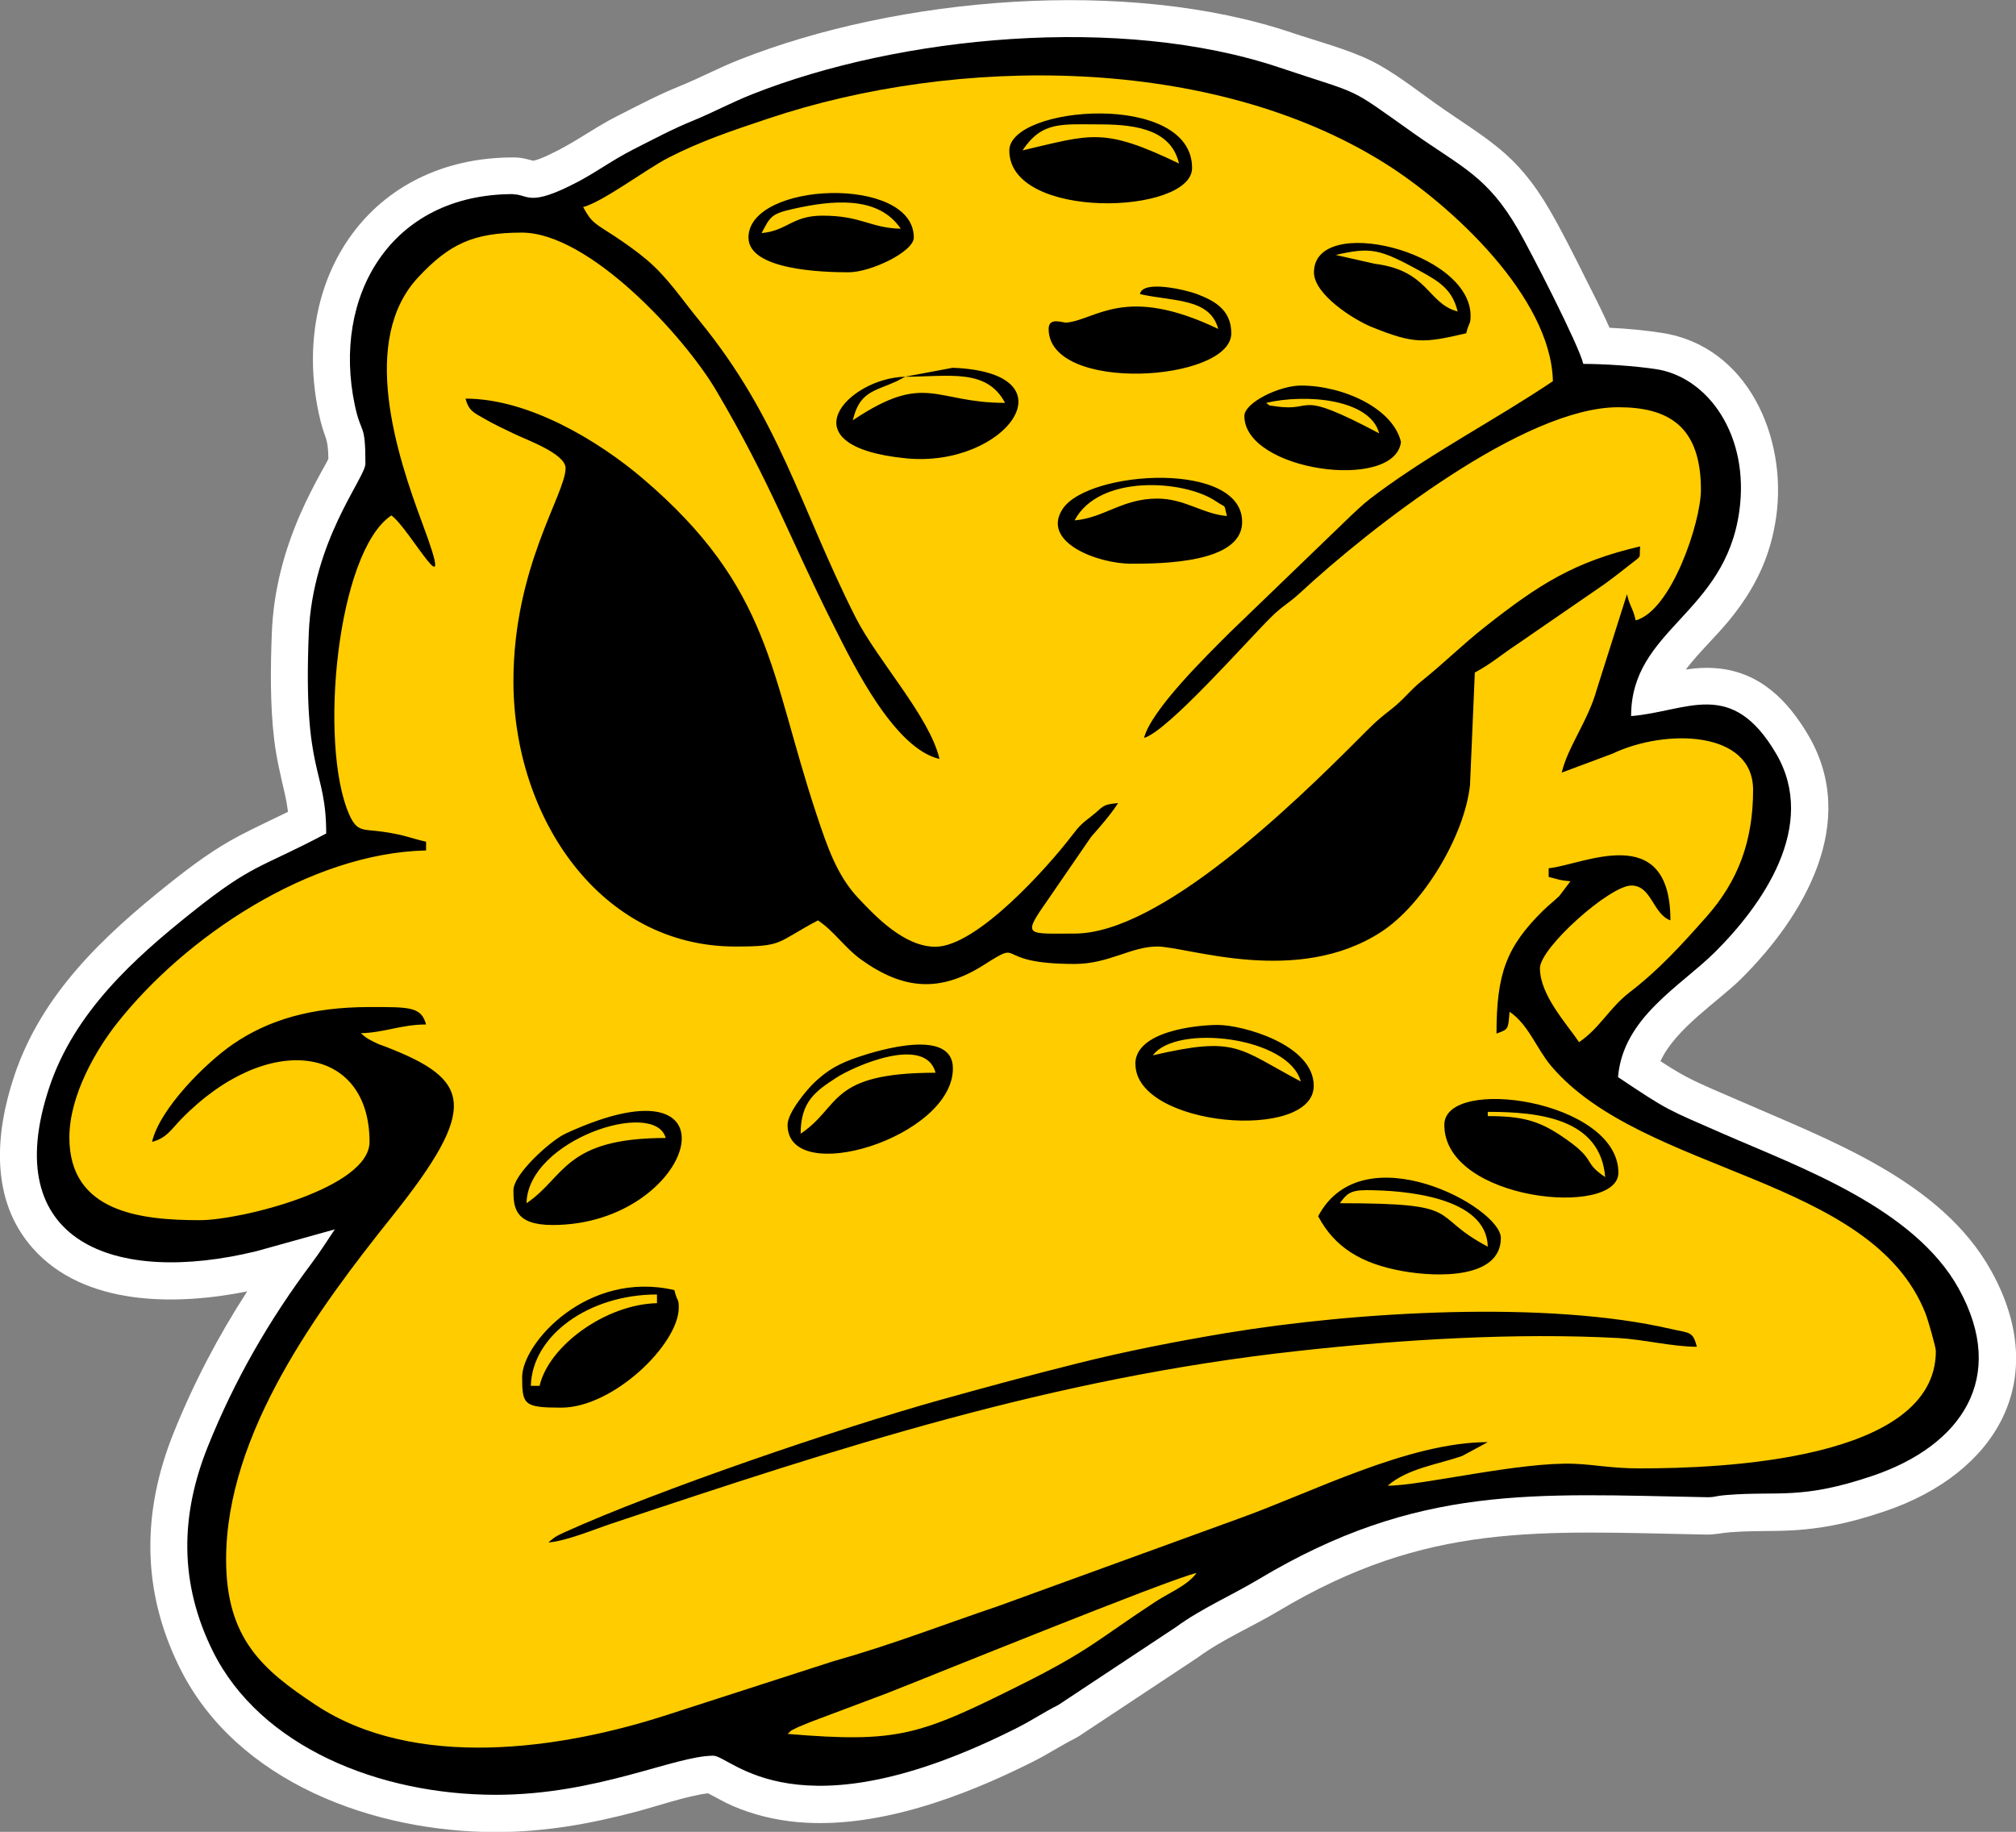 <?xml version="1.0" encoding="UTF-8"?>
<!DOCTYPE svg PUBLIC "-//W3C//DTD SVG 1.1//EN" "http://www.w3.org/Graphics/SVG/1.1/DTD/svg11.dtd">
<!-- Creator: CorelDRAW 2020 (64 Bit) -->
<svg xmlns="http://www.w3.org/2000/svg" xml:space="preserve" width="39.712mm" height="36.087mm" version="1.1" style="shape-rendering:geometricPrecision; text-rendering:geometricPrecision; image-rendering:optimizeQuality; fill-rule:evenodd; clip-rule:evenodd"
viewBox="0 0 175.83 159.78"
 xmlns:xlink="http://www.w3.org/1999/xlink"
 xmlns:xodm="http://www.corel.com/coreldraw/odm/2003">
 <rect x="0" y="0" width="175.83" height="159.78" fill="#808080" stroke="none"/>
 <defs>
  <style type="text/css">
   <![CDATA[
    .fil1 {fill:black}
    .fil2 {fill:#FFCC00}
    .fil0 {fill:white}
   ]]>
  </style>
 </defs>
 <g id="Camada_x0020_1">
  <g id="_2418139777792">
   <path class="fil0" d="M46.55 14.01c0.61,-0.11 1.94,-0.8 2.41,-1.05 1.65,-0.88 3.16,-1.97 4.84,-2.82 1.78,-0.9 3.52,-1.83 5.37,-2.58 1.79,-0.72 3.48,-1.63 5.28,-2.34 13.9,-5.51 33.88,-7.19 48.18,-2.38 2.17,0.73 4.9,1.45 6.94,2.45 1.9,0.93 3.88,2.49 5.61,3.72 4.55,3.22 7.04,4.23 10.02,9.38 1.09,1.89 2.11,3.94 3.09,5.9 0.56,1.13 1.42,2.77 2.09,4.3 1.55,0.07 3.13,0.22 4.59,0.45 7.47,1.16 10.91,9.12 9.95,16 -0.49,3.55 -1.89,6.38 -4.15,9.12 -1.14,1.38 -2.63,2.78 -3.74,4.24 0.93,-0.14 1.89,-0.2 2.92,-0.09 3.62,0.4 6,2.82 7.77,5.83 4.45,7.58 -0.38,15.79 -5.85,21.22 -2,1.99 -5.73,4.33 -7.05,7.2 0.73,0.48 1.47,0.94 2.22,1.34 1.43,0.76 3.03,1.39 4.52,2.05 7.86,3.45 17.74,6.98 22.13,14.94 5.25,9.51 0.39,17.63 -9.25,20.91 -3.26,1.11 -6,1.68 -9.44,1.73 -1.37,0.02 -2.72,0.01 -4.1,0.12 -0.78,0.06 -1.33,0.22 -2.18,0.2 -14.53,-0.28 -24.19,-1.13 -37.25,6.69 -2.26,1.35 -4.86,2.46 -6.96,4 -0.04,0.03 -0.08,0.06 -0.13,0.09l-10.27 6.8c-0.11,0.07 -0.21,0.13 -0.33,0.19 -1.25,0.63 -2.41,1.4 -3.67,2.03 -6.08,3.06 -13.62,5.9 -20.56,5.28 -1.97,-0.18 -3.87,-0.64 -5.69,-1.43 -0.74,-0.32 -1.42,-0.74 -2.11,-1.08 -1.68,0.18 -4.7,1.19 -6.13,1.57 -4.09,1.09 -8.12,1.81 -12.38,1.81 -10.58,0 -22.58,-4.3 -27.55,-14.3 -3.35,-6.73 -3.33,-13.62 -0.54,-20.54 1.75,-4.35 3.89,-8.43 6.41,-12.32 -6.27,1.26 -14.22,1.28 -18.69,-3.75 -3.76,-4.22 -3.3,-10.04 -1.63,-15.04 2.38,-7.14 7.77,-12.2 13.49,-16.76 2,-1.59 3.98,-3.07 6.25,-4.25 1.36,-0.71 2.75,-1.35 4.14,-2.03 -0.07,-0.53 -0.16,-1.05 -0.29,-1.61 -0.37,-1.61 -0.72,-3.06 -0.92,-4.71 -0.36,-3.06 -0.32,-6.27 -0.2,-9.34 0.15,-3.65 1.07,-7.12 2.54,-10.45 0.51,-1.14 1.07,-2.25 1.67,-3.35 0.21,-0.39 0.51,-0.89 0.72,-1.33 -0.03,-2.12 -0.33,-1.55 -0.85,-4.02 -2.48,-11.73 4.5,-22.27 16.98,-22.27 0.74,0 1.14,0.14 1.78,0.3z"/>
   <path class="fil1" d="M44.77 16.93c-10.77,0 -15.81,8.98 -13.83,18.38 0.57,2.72 0.93,1.43 0.93,5.14 0,1.22 -4.61,6.69 -4.94,14.79 -0.51,12.46 1.52,11.65 1.52,17.46 -5.87,3.11 -6.31,2.57 -11.71,6.88 -5.05,4.02 -10.26,8.72 -12.44,15.26 -4.51,13.53 5.73,17.31 18.08,14.29l6.82 -1.9c-0.67,1 -1.23,1.9 -2,2.93 -3.73,4.98 -6.73,10.19 -9.06,15.98 -2.45,6.08 -2.5,11.99 0.43,17.9 4.15,8.34 14.53,12.51 24.67,12.51 8.86,0 15.61,-3.41 18.97,-3.41 1.56,0 7.25,7.27 26.44,-2.4 1.48,-0.75 2.17,-1.27 3.66,-2.03l10.27 -6.8c2.16,-1.59 4.82,-2.74 7.21,-4.17 13.87,-8.3 23.98,-7.43 38.96,-7.15 0.92,0.02 0.62,-0.09 1.86,-0.19 4.51,-0.37 6.47,0.45 12.76,-1.69 7.69,-2.62 11.76,-8.53 7.47,-16.3 -3.9,-7.06 -13.86,-10.59 -20.6,-13.54 -4.93,-2.16 -4.65,-1.93 -9.12,-4.92 0.43,-5.21 5.45,-7.92 8.45,-10.9 4.11,-4.08 9.03,-11.01 5.34,-17.31 -3.91,-6.66 -7.71,-3.69 -12.65,-3.28 0,-7.62 8.19,-8.85 9.44,-17.89 0.91,-6.58 -2.72,-11.67 -7.25,-12.37 -1.83,-0.28 -4.52,-0.46 -6.36,-0.46 -0.39,-1.66 -4.68,-9.99 -5.7,-11.75 -2.69,-4.64 -4.94,-5.42 -9.09,-8.36 -5.99,-4.24 -4.2,-3.22 -11.71,-5.74 -13.85,-4.65 -33.12,-2.76 -45.96,2.32 -1.94,0.77 -3.32,1.55 -5.25,2.34 -1.74,0.71 -3.3,1.55 -5.12,2.47 -1.81,0.92 -3.11,1.9 -4.79,2.8 -4.39,2.32 -4.36,1.13 -5.7,1.13z"/>
   <path class="fil2" d="M50.84 18.07c1.76,-0.47 5.48,-3.29 7.45,-4.31 2.86,-1.46 5.48,-2.34 8.72,-3.42 16.46,-5.52 38.66,-5.55 53.71,3.86 5.91,3.7 14.56,11.74 14.72,19.05 -4.93,3.31 -10.46,6.18 -15.29,9.76 -1.12,0.83 -1.28,1 -2.26,1.91l-10.62 10.24c-2.06,2.06 -6.83,6.72 -7.49,9.2 2.03,-0.54 8.92,-8.39 11.09,-10.54 0.99,-0.98 1.51,-1.18 2.48,-2.07 6.23,-5.78 19.62,-16.23 27.79,-16.23 4.4,0 7.21,1.67 7.21,7.21 0,2.79 -2.57,10.55 -5.69,11.38 -0.27,-1.18 -0.48,-1.1 -0.76,-2.28l-2.65 8.36c-0.74,2.67 -2.53,4.99 -3.04,7.2l4.42 -1.65c4.64,-2.21 12.27,-2.03 12.27,3.16 0,4.42 -1.28,7.93 -4.09,11.09 -2.15,2.43 -4.13,4.61 -6.7,6.58 -1.74,1.34 -2.6,3.13 -4.39,4.33 -1.06,-1.59 -3.41,-4.09 -3.41,-6.45 0,-1.78 6.09,-7.21 7.97,-7.21 1.78,0 1.86,2.47 3.41,3.04 0,-8.83 -7.76,-4.79 -10.62,-4.55l0 0.76c0.87,0.2 0.87,0.29 1.9,0.38l-0.98 1.29c-0.55,0.52 -0.84,0.72 -1.4,1.26 -3.22,3.17 -4.07,5.53 -4.07,10.73 1.06,-0.38 1.01,-0.35 1.14,-1.9 1.65,1.11 2.36,3.23 3.62,4.72 7.98,9.43 27.95,9.61 32.66,21.6 0.2,0.5 0.9,2.93 0.9,3.27 0,9.55 -18.75,10.24 -25.8,10.24 -2.5,0 -3.81,-0.32 -5.71,-0.4 -4.73,-0.2 -13.33,1.91 -16.3,1.91 1.74,-1.52 4.42,-1.86 6.51,-2.6l2.22 -1.2c-6.93,0 -15.43,4.43 -21.77,6.69l-20.87 7.59c-4.97,1.68 -9.26,3.37 -14.5,4.85l-14.34 4.63c-9.44,3.08 -22.12,4.87 -30.75,-0.84 -4.64,-3.07 -7.81,-5.79 -7.81,-12.68 0,-11.03 8.05,-21.89 14.47,-29.92 7.69,-9.62 6.83,-11.93 -0.5,-14.79 -0.7,-0.27 -0.45,-0.13 -1.08,-0.44 -0.63,-0.32 -0.67,-0.35 -1.14,-0.76 2.01,-0.04 3.54,-0.76 5.69,-0.76 -0.42,-1.57 -1.48,-1.52 -4.93,-1.52 -5.06,0 -8.82,1.11 -11.93,3.25 -2.33,1.6 -6.36,5.59 -7.04,8.51 1.28,-0.34 1.65,-1.06 2.56,-2 7.54,-7.72 16.41,-6.43 16.41,2 0,4.04 -11.24,6.83 -14.8,6.83 -5.16,0 -11.38,-0.69 -11.38,-7.21 0,-3.74 2.41,-7.75 4.12,-9.92 5.93,-7.55 16.82,-14.89 26.99,-15.12l0 -0.76c-1.51,-0.35 -1.77,-0.57 -3.69,-0.86 -1.81,-0.27 -2.31,0.08 -3.02,-1.53 -2.67,-6.09 -1.08,-22.88 3.68,-26.07 1.55,1.04 5.84,9.08 2.71,0.7 -2.26,-6.05 -5.49,-16.01 -0.35,-21.49 2.69,-2.87 4.77,-3.88 9.02,-3.88 5.85,0 14.14,9 16.96,13.78 4.81,8.16 6.37,12.81 10.24,20.5 1.81,3.61 5.33,10.73 9.23,11.63 -0.87,-3.72 -5.43,-8.6 -7.34,-12.39 -4.85,-9.61 -6.57,-17.24 -13.61,-25.85 -1.52,-1.85 -2.75,-3.75 -4.57,-5.29 -0.9,-0.76 -1.87,-1.44 -2.85,-2.09 -1.68,-1.11 -1.96,-1.1 -2.74,-2.58zm53.5 119.13l0.74 -0.44 -0.74 0.44zm-55.01 -96.37c0,2.26 -4.55,8.61 -4.55,18.59 0,11.93 7.61,23.14 19.35,23.14 4.25,0 3.51,-0.32 7.21,-2.28 1.45,0.97 2.32,2.38 3.78,3.43 3.65,2.61 6.85,2.9 10.71,0.44 3.66,-2.33 0.52,-0.07 7.89,-0.07 3,0 4.91,-1.52 7.21,-1.52 2.64,0 12.2,3.52 19.57,-1.3 3.61,-2.36 7.22,-8.31 7.71,-12.78l0.42 -9.82c1.38,-0.73 2.24,-1.5 3.64,-2.43l7.64 -5.26c0.65,-0.48 1.09,-0.8 1.73,-1.31 1.77,-1.42 1.28,-0.77 1.41,-2 -5.75,1.34 -8.81,3.3 -13.5,6.99 -2.03,1.6 -3.55,3.14 -5.52,4.72 -1.08,0.86 -1.59,1.65 -2.76,2.55 -1.28,0.99 -1.68,1.43 -2.78,2.53 -5.67,5.69 -17.3,16.98 -24.76,16.98 -4.03,0 -4.6,0.28 -2.59,-2.58l4.02 -5.85c0.89,-1.01 1.65,-1.88 2.36,-2.95 -1.47,0.12 -1.28,0.33 -2.3,1.12 -0.8,0.62 -1.04,0.8 -1.72,1.7 -2.1,2.75 -8.3,9.71 -11.92,9.71 -2.74,0 -5.28,-2.71 -6.74,-4.26 -1.84,-1.96 -2.69,-4.46 -3.65,-7.36 -4.05,-12.2 -3.89,-19.66 -15.15,-29.24 -3.86,-3.28 -9.93,-6.95 -15.44,-6.95 0.29,1.08 0.74,1.23 1.66,1.76 0.91,0.53 1.67,0.86 2.52,1.28 1.04,0.52 4.55,1.74 4.55,3.03zm49.7 51.98c0,5.49 15.55,6.79 15.55,1.9 0,-3.62 -6.25,-5.31 -8.35,-5.31 -1.87,0 -7.21,0.54 -7.21,3.41zm1.52 -0.76c2.03,-2.77 11.86,-1.63 12.9,2.28 -5.5,-2.91 -5.57,-3.98 -12.9,-2.28zm25.42 6.07c0,6.66 15.18,8.1 15.18,4.17 0,-6.34 -15.18,-8.5 -15.18,-4.17zm3.79 -1.14c4.49,0 9.82,0.58 10.24,5.69 -2.12,-1.42 -0.55,-1.42 -3.93,-3.66 -1.9,-1.25 -3.33,-1.66 -6.31,-1.66l0 -0.38zm-41.73 -83.85c0,6.14 15.94,5.6 15.94,1.52 0,-6.73 -15.94,-5.44 -15.94,-1.52zm1.14 0c1.73,-2.58 3.39,-2.28 6.83,-2.28 3.41,0 6.18,0.62 6.83,3.41 -6.61,-3.17 -7.57,-2.56 -13.66,-1.14zm-44.39 90.68c0,1.49 0.11,3.04 3.41,3.04 12.43,0 16.97,-15.29 1.13,-7.97 -1.24,0.57 -4.54,3.5 -4.54,4.94zm1.14 1.14c0.12,-5.55 11.22,-9.14 12.14,-5.69 -8.87,0 -8.77,3.43 -12.14,5.69zm69.05 1.14c1.42,2.69 3.75,4.14 7.36,4.78 3.05,0.55 8.57,0.67 8.57,-2.89 0,-2.69 -12.06,-9.22 -15.93,-1.9zm4.17 -2.28c3.42,0 10.53,0.61 10.62,4.93 -5.3,-2.8 -1.74,-3.79 -12.9,-3.79 0.56,-0.77 0.87,-1.14 2.28,-1.14zm-73.6 16.31c0,2.41 0.16,2.66 3.42,2.66 4.52,0 10.24,-5.53 10.24,-8.73 0,-0.87 -0.13,-0.44 -0.38,-1.52 -7.59,-1.77 -13.28,4.64 -13.28,7.59zm1.52 0.76l-0.76 0c0.1,-4.37 5.03,-7.97 11,-7.97l0 0.76c-4.46,0.1 -9.43,3.7 -10.24,7.21zm51.6 -71.71c2.71,0 9.47,-0.07 9.67,-3.47 0.31,-5.55 -13.36,-4.73 -15.64,-1.32 -1.93,2.9 3.04,4.79 5.97,4.79zm-4.93 -3.79c2.13,-4.03 9.54,-3.53 12.3,-1.67 1.02,0.69 0.67,0.14 0.98,1.3 -2.12,-0.18 -3.68,-1.52 -6.07,-1.52 -3.07,0 -4.63,1.68 -7.21,1.9zm5.69 -19.73c2.85,0.66 6.1,0.31 6.83,3.04 -8.14,-3.9 -10.61,-0.8 -13.24,-0.55 -0.3,0.03 -1.55,-0.52 -1.55,0.55 0,5.65 15.93,4.62 15.93,0.38 0,-2.07 -1.5,-2.85 -3.02,-3.43 -0.91,-0.34 -4.73,-1.27 -4.95,0.02zm-20.49 7.21c-4.95,0.11 -10.59,6.07 0.11,7.12 8.67,0.85 14.81,-7.49 4.05,-7.9l-4.16 0.78zm0 0c3.84,0 7.12,-0.76 8.73,2.28 -6.18,0 -6.9,-2.75 -13.28,1.52 0.59,-2.53 1.89,-2.52 3.81,-3.4l0.75 -0.39zm-10.24 65.26c0,5.5 14.42,1.11 14.42,-4.93 0,-3.55 -6.44,-1.6 -8.21,-1.01 -1.72,0.58 -2.7,1.14 -3.85,2.22 -0.68,0.64 -2.36,2.65 -2.36,3.71zm1.14 0.76c0,-2.81 1.32,-3.71 3.1,-4.87 1.46,-0.96 7.77,-3.8 8.67,-0.44 -9.4,0 -8.22,2.94 -11.76,5.31zm44.77 -75.12c0,1.91 3.42,4.11 5.08,4.78 3.68,1.48 4.51,1.39 8.2,0.53 0.24,-1.02 0.38,-0.71 0.38,-1.52 0,-5.66 -13.66,-8.94 -13.66,-3.79zm1.9 -1.52c3.06,-0.71 3.84,-0.53 7.34,1.39 1.63,0.9 2.83,1.59 3.29,3.54 -2.64,-0.7 -2.52,-3.57 -7.22,-4.16l-3.41 -0.77zm-7.97 14.04c0,4.81 13.1,6.61 13.66,2.28 -0.68,-2.94 -5.04,-4.93 -8.73,-4.93 -1.85,0 -4.93,1.48 -4.93,2.66zm1.9 -1.14c3.51,-0.82 9.07,-0.33 9.86,2.66 -7.48,-3.96 -5.48,-1.83 -9.02,-2.36 -0.88,-0.13 -0.36,0.01 -0.84,-0.29zm-45.15 -14.42c0,2.84 6.49,3.03 8.73,3.03 1.95,0 5.69,-1.8 5.69,-3.03 0,-5.46 -14.42,-4.89 -14.42,0zm1.14 -0.38c0.77,-1.46 0.83,-1.69 2.81,-2.13 3.24,-0.72 7.35,-1.21 9.33,1.74 -2.67,-0.06 -3.41,-1.14 -6.83,-1.14 -2.65,0 -3.08,1.33 -5.31,1.52zm-18.59 114.2l-0.81 0.21 0.81 -0.21c1.59,-0.13 3.93,-1.12 5.55,-1.66 19.84,-6.62 38.29,-12.67 59.71,-15.03 9.18,-1.02 19.12,-1.62 28.08,-1.14 2.1,0.11 4.71,0.76 6.83,0.76 -0.37,-1.38 -0.62,-1.17 -2.25,-1.55 -10.81,-2.51 -27.51,-1.52 -38.78,0.35 -4.62,0.77 -8.83,1.61 -12.92,2.63 -4.24,1.06 -7.89,2.05 -11.98,3.19 -8.73,2.43 -24.77,7.9 -32.83,11.56 -0.83,0.38 -0.86,0.42 -1.4,0.88zm56.53 2.66c-0.8,1.1 -2.28,1.66 -3.57,2.5 -5.04,3.3 -5.72,4.24 -11.73,7.24 -8.89,4.44 -10.72,5.1 -20.36,4.3 0.5,-0.44 0.01,-0.14 0.92,-0.6 0.13,-0.06 1.02,-0.42 1.07,-0.44l6.62 -2.49c3.54,-1.38 24.55,-9.93 27.05,-10.51z"/>
  </g>
 </g>
</svg>
